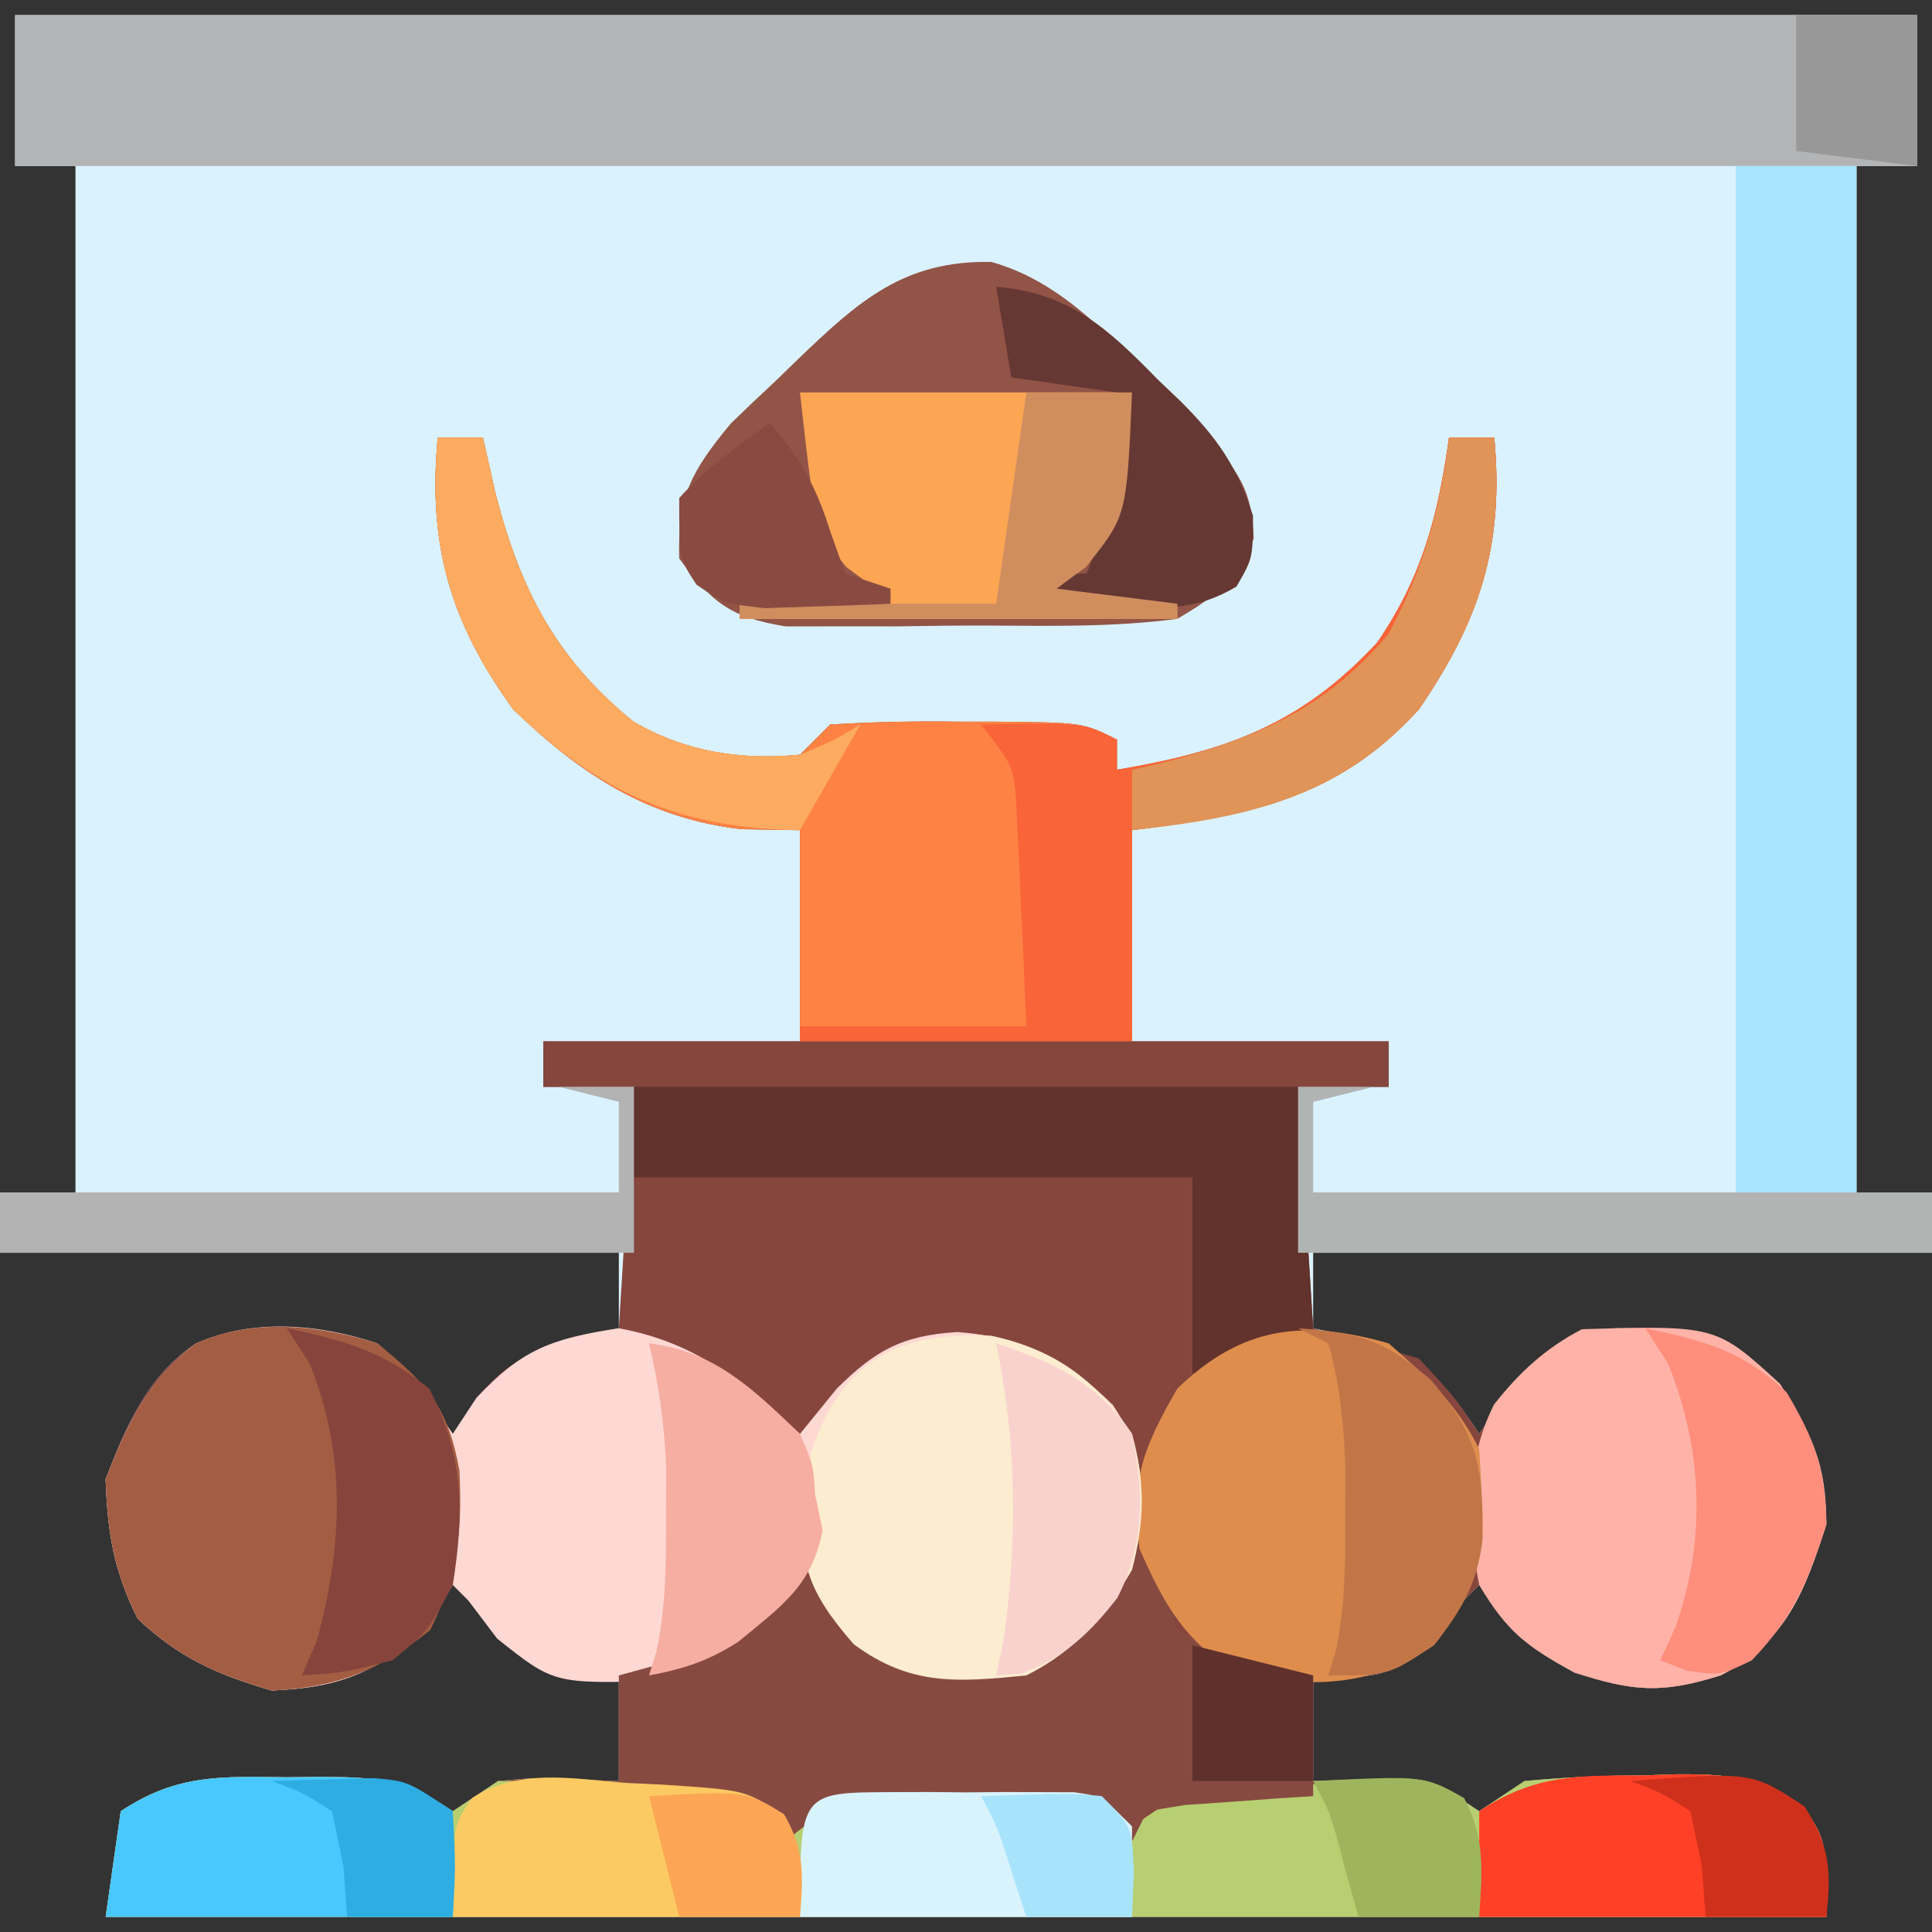 <?xml version="1.0" encoding="UTF-8"?>
<svg version="1.1" xmlns="http://www.w3.org/2000/svg" width="128" height="128">
<rect width="100%" height="100%" fill="#333333" stroke="none"/>
<path d="M0 0 C41.58 0 83.16 0 126 0 C126 3.3 126 6.6 126 10 C124.68 10 123.36 10 122 10 C122 32.44 122 54.88 122 78 C123.65 78 125.3 78 127 78 C127 79.32 127 80.64 127 82 C113.47 82 99.94 82 86 82 C86 83.65 86 85.3 86 87 C87.073 87.227 88.145 87.454 89.25 87.688 C93.372 89.13 94.644 90.419 97 94 C97.66 93.031 98.32 92.061 99 91.062 C101.158 88.469 102.654 87.501 106 87 C109.823 87 111.78 87.032 115 89 C118.429 92.429 119.902 95.123 120 100 C118.553 104.492 117.301 107.788 113 110 C109.093 111.216 107.248 111.08 103.312 109.812 C100.193 108.105 98.768 107.016 97 104 C96.196 104.804 95.391 105.609 94.562 106.438 C91 110 91 110 88.438 110.062 C87.633 110.042 86.829 110.021 86 110 C86 112.31 86 114.62 86 117 C87.986 116.935 89.971 116.87 91.957 116.805 C94 117 94 117 97 119 C97.99 118.34 98.98 117.68 100 117 C102.695 116.752 105.243 116.63 107.938 116.625 C108.654 116.601 109.37 116.576 110.107 116.551 C113.548 116.532 115.636 116.751 118.504 118.711 C120 121 120 121 120 126 C82.38 126 44.76 126 6 126 C6.33 123.69 6.66 121.38 7 119 C10.737 116.509 13.679 116.704 18 116.75 C19.087 116.738 19.087 116.738 20.195 116.727 C23.994 116.741 25.768 116.846 29 119 C30.485 118.01 30.485 118.01 32 117 C34.043 116.805 34.043 116.805 36.188 116.875 C37.446 116.916 38.704 116.957 40 117 C40 114.69 40 112.38 40 110 C39.278 110.103 38.556 110.206 37.812 110.312 C33.867 109.874 32.554 107.909 30 105 C29.505 104.505 29.505 104.505 29 104 C28.505 104.784 28.01 105.567 27.5 106.375 C24.297 109.738 21.624 110.81 17 111 C13.332 109.918 10.918 108.857 8.125 106.25 C6.539 103.078 6.122 100.545 6 97 C7.354 93.479 8.79 90.103 12 88 C16.91 86.97 20.556 86.284 25 89 C27.312 91.625 27.312 91.625 29 94 C29.773 92.824 29.773 92.824 30.562 91.625 C33.516 88.444 35.816 87.885 40 87 C40 85.35 40 83.7 40 82 C26.47 82 12.94 82 -1 82 C-1 80.68 -1 79.36 -1 78 C0.65 78 2.3 78 4 78 C4 55.56 4 33.12 4 10 C2.68 10 1.36 10 0 10 C0 6.7 0 3.4 0 0 Z " fill="#DAF2FD" transform="translate(1,1)"/>
<path d="M0 0 C0.99 0 1.98 0 3 0 C3.268 1.196 3.536 2.393 3.812 3.625 C5.455 10.016 7.794 14.606 12.957 18.801 C16.379 20.81 20.062 21.385 24 21 C24.66 20.34 25.32 19.68 26 19 C28.871 18.828 31.633 18.768 34.5 18.812 C35.678 18.813 35.678 18.813 36.879 18.814 C42.719 18.86 42.719 18.86 45 20 C45 20.66 45 21.32 45 22 C52.144 20.794 57.187 19.047 62.25 13.562 C65.229 9.2 66.274 5.205 67 0 C67.99 0 68.98 0 70 0 C70.659 7.116 69.051 12.092 65 18 C59.598 23.94 53.764 25.03 46 26 C46 30.62 46 35.24 46 40 C51.61 40 57.22 40 63 40 C63 40.99 63 41.98 63 43 C61.02 43 59.04 43 57 43 C57.495 50.92 57.495 50.92 58 59 C60.31 59.66 62.62 60.32 65 61 C67.438 63.625 67.438 63.625 69 66 C69.66 65.031 70.32 64.061 71 63.062 C73.158 60.469 74.654 59.501 78 59 C81.823 59 83.78 59.032 87 61 C90.429 64.429 91.902 67.123 92 72 C90.553 76.492 89.301 79.788 85 82 C81.093 83.216 79.248 83.08 75.312 81.812 C72.193 80.105 70.768 79.016 69 76 C68.196 76.804 67.391 77.609 66.562 78.438 C63 82 63 82 60.438 82.062 C59.633 82.042 58.829 82.021 58 82 C58 84.31 58 86.62 58 89 C59.986 88.935 61.971 88.87 63.957 88.805 C66 89 66 89 69 91 C69.99 90.34 70.98 89.68 72 89 C74.695 88.752 77.243 88.63 79.938 88.625 C80.654 88.601 81.37 88.576 82.107 88.551 C85.548 88.532 87.636 88.751 90.504 90.711 C92 93 92 93 92 98 C54.38 98 16.76 98 -22 98 C-21.67 95.69 -21.34 93.38 -21 91 C-17.263 88.509 -14.321 88.704 -10 88.75 C-8.913 88.738 -8.913 88.738 -7.805 88.727 C-4.006 88.741 -2.232 88.846 1 91 C2.485 90.01 2.485 90.01 4 89 C6.043 88.805 6.043 88.805 8.188 88.875 C9.446 88.916 10.704 88.957 12 89 C12 86.69 12 84.38 12 82 C11.278 82.103 10.556 82.206 9.812 82.312 C5.867 81.874 4.554 79.909 2 77 C1.505 76.505 1.505 76.505 1 76 C0.505 76.784 0.01 77.567 -0.5 78.375 C-3.703 81.738 -6.376 82.81 -11 83 C-14.668 81.918 -17.082 80.857 -19.875 78.25 C-21.461 75.078 -21.878 72.545 -22 69 C-20.646 65.479 -19.21 62.103 -16 60 C-11.09 58.97 -7.444 58.284 -3 61 C-0.688 63.625 -0.688 63.625 1 66 C1.773 64.824 1.773 64.824 2.562 63.625 C5 61 5 61 12 59 C12.33 53.72 12.66 48.44 13 43 C11.02 43 9.04 43 7 43 C7 42.01 7 41.02 7 40 C12.61 40 18.22 40 24 40 C24 35.38 24 30.76 24 26 C22.721 25.979 21.442 25.959 20.125 25.938 C13.891 25.21 9.473 22.302 5 18 C0.804 12.204 -0.655 7.075 0 0 Z " fill="#86463E" transform="translate(29,29)"/>
<path d="M0 0 C41.58 0 83.16 0 126 0 C126 3.3 126 6.6 126 10 C84.42 10 42.84 10 0 10 C0 6.7 0 3.4 0 0 Z " fill="#B3B4B5" transform="translate(1,1)"/>
<path d="M0 0 C2.131 1.839 3.395 3.643 5 6 C5.516 5.216 6.031 4.433 6.562 3.625 C9.605 0.349 11.61 -0.319 16 -1 C21.195 -0.046 24.187 2.55 28 6 C28.804 5.01 29.609 4.02 30.438 3 C33.022 0.44 34.789 -0.525 38.438 -0.75 C42.802 -0.417 45.633 1.028 48.738 4.09 C50.665 7.007 50.837 9.375 50.57 12.812 C49.603 16.524 47.762 18.369 45 21 C41.771 22.614 38.49 22.596 35 22 C31.975 20.264 29.582 18.164 28 15 C27.402 15.784 26.804 16.567 26.188 17.375 C23.898 20.123 22.296 21.791 18.695 22.371 C11.694 22.552 11.694 22.552 7.938 19.562 C7.298 18.717 6.659 17.871 6 17 C5.67 16.67 5.34 16.34 5 16 C4.258 17.176 4.258 17.176 3.5 18.375 C0.297 21.738 -2.376 22.81 -7 23 C-10.668 21.918 -13.082 20.857 -15.875 18.25 C-17.461 15.078 -17.878 12.545 -18 9 C-16.617 5.403 -15.105 2.359 -12 0 C-8.232 -1.675 -3.849 -1.28 0 0 Z " fill="#FED8D3" transform="translate(25,89)"/>
<path d="M0 0 C1.087 -0.012 1.087 -0.012 2.195 -0.023 C5.994 -0.009 7.768 0.096 11 2.25 C11.99 1.59 12.98 0.93 14 0.25 C16.887 0.215 19.631 0.294 22.5 0.5 C23.272 0.54 24.044 0.58 24.84 0.621 C28.646 0.865 30.772 1.098 34 3.25 C34.66 2.59 35.32 1.93 36 1.25 C37.848 0.991 37.848 0.991 40.062 0.984 C41.257 0.981 41.257 0.981 42.477 0.977 C43.309 0.984 44.142 0.992 45 1 C45.833 0.992 46.665 0.985 47.523 0.977 C48.32 0.979 49.117 0.982 49.938 0.984 C50.668 0.987 51.399 0.989 52.152 0.991 C54 1.25 54 1.25 56 3.25 C56.99 2.59 57.98 1.93 59 1.25 C61.862 0.895 64.628 0.649 67.5 0.5 C68.272 0.445 69.044 0.389 69.84 0.332 C75.627 0.001 75.627 0.001 79 2.25 C79.99 1.59 80.98 0.93 82 0.25 C84.695 0.002 87.243 -0.12 89.938 -0.125 C90.654 -0.149 91.37 -0.174 92.107 -0.199 C95.548 -0.218 97.636 0.001 100.504 1.961 C102 4.25 102 4.25 102 9.25 C64.38 9.25 26.76 9.25 -12 9.25 C-11.67 6.94 -11.34 4.63 -11 2.25 C-7.263 -0.241 -4.321 -0.046 0 0 Z " fill="#B7CF71" transform="translate(19,117.75)"/>
<path d="M0 0 C0.99 0 1.98 0 3 0 C3.268 1.196 3.536 2.393 3.812 3.625 C5.455 10.016 7.794 14.606 12.957 18.801 C16.379 20.81 20.062 21.385 24 21 C24.66 20.34 25.32 19.68 26 19 C28.871 18.828 31.633 18.768 34.5 18.812 C35.678 18.813 35.678 18.813 36.879 18.814 C42.719 18.86 42.719 18.86 45 20 C45 20.66 45 21.32 45 22 C52.144 20.794 57.187 19.047 62.25 13.562 C65.229 9.2 66.274 5.205 67 0 C67.99 0 68.98 0 70 0 C70.659 7.116 69.051 12.092 65 18 C59.598 23.94 53.764 25.03 46 26 C46 30.62 46 35.24 46 40 C38.74 40 31.48 40 24 40 C24 35.38 24 30.76 24 26 C22.721 25.979 21.442 25.959 20.125 25.938 C13.891 25.21 9.473 22.302 5 18 C0.804 12.204 -0.655 7.075 0 0 Z " fill="#FE8244" transform="translate(29,29)"/>
<path d="M0 0 C2.64 0 5.28 0 8 0 C8 22.44 8 44.88 8 68 C9.65 68 11.3 68 13 68 C13 69.32 13 70.64 13 72 C-0.86 72 -14.72 72 -29 72 C-29 68.37 -29 64.74 -29 61 C-27.35 61 -25.7 61 -24 61 C-25.98 61.495 -25.98 61.495 -28 62 C-28 63.98 -28 65.96 -28 68 C-18.76 68 -9.52 68 0 68 C0 45.56 0 23.12 0 0 Z " fill="#A7E4FF" transform="translate(115,11)"/>
<path d="M0 0 C5.154 1.432 8.722 5.886 12.32 9.645 C13.202 10.515 13.202 10.515 14.102 11.402 C16.29 13.725 17.308 15.096 17.383 18.332 C16.071 21.187 15.024 22.051 12.32 23.645 C8.171 24.194 4.031 24.118 -0.152 24.091 C-2.174 24.082 -4.193 24.111 -6.215 24.143 C-7.492 24.142 -8.77 24.141 -10.086 24.141 C-11.839 24.143 -11.839 24.143 -13.627 24.146 C-17.288 23.545 -18.492 22.596 -20.68 19.645 C-20.802 15.521 -19.903 13.916 -17.281 10.723 C-16.302 9.767 -15.309 8.824 -14.305 7.895 C-13.562 7.173 -13.562 7.173 -12.805 6.438 C-8.808 2.602 -5.794 -0.118 0 0 Z " fill="#915447" transform="translate(65.68,17.355)"/>
<path d="M0 0 C18.48 0 36.96 0 56 0 C56 0.99 56 1.98 56 3 C54.02 3 52.04 3 50 3 C50.495 10.92 50.495 10.92 51 19 C45 22 45 22 43 22 C43 17.71 43 13.42 43 9 C30.79 9 18.58 9 6 9 C6 7.02 6 5.04 6 3 C4.02 3 2.04 3 0 3 C0 2.01 0 1.02 0 0 Z " fill="#62322C" transform="translate(36,69)"/>
<path d="M0 0 C1.206 2.332 2.165 4.496 3 7 C5.097 8.023 5.097 8.023 7.562 8.688 C8.389 8.939 9.215 9.19 10.066 9.449 C10.704 9.631 11.343 9.813 12 10 C12 12.64 12 15.28 12 18 C11.218 18.049 10.435 18.098 9.629 18.148 C8.111 18.261 8.111 18.261 6.562 18.375 C5.553 18.445 4.544 18.514 3.504 18.586 C2.678 18.723 1.851 18.859 1 19 C0.67 19.66 0.34 20.32 0 21 C-0.66 20.34 -1.32 19.68 -2 19 C-3.886 18.691 -3.886 18.691 -6.027 18.734 C-6.819 18.732 -7.612 18.729 -8.428 18.727 C-9.67 18.738 -9.67 18.738 -10.938 18.75 C-11.762 18.742 -12.586 18.735 -13.436 18.727 C-14.229 18.729 -15.022 18.732 -15.84 18.734 C-16.928 18.738 -16.928 18.738 -18.039 18.741 C-20.321 18.896 -20.321 18.896 -23 21 C-23 20.34 -23 19.68 -23 19 C-26.63 18.67 -30.26 18.34 -34 18 C-34 15.36 -34 12.72 -34 10 C-33.093 9.752 -32.185 9.505 -31.25 9.25 C-27.854 7.944 -26.362 6.699 -24 4 C-23.34 3.34 -22.68 2.68 -22 2 C-20.145 4.295 -20.145 4.295 -18.289 6.59 C-15.995 9.099 -14.691 9.025 -11.188 9.312 C-8.005 9.266 -6.989 8.994 -4.125 7.312 C-1.94 4.934 -0.938 3.069 0 0 Z " fill="#874A41" transform="translate(75,101)"/>
<path d="M0 0 C2.147 3.449 3.062 5.271 3.062 9.312 C1.616 13.805 0.363 17.101 -3.938 19.312 C-7.845 20.528 -9.689 20.392 -13.625 19.125 C-16.903 17.331 -18.058 16.423 -19.938 13.312 C-20.741 9.256 -20.846 5.111 -18.953 1.363 C-17.285 -0.763 -15.533 -2.38 -13.125 -3.625 C-4.24 -3.879 -4.24 -3.879 0 0 Z " fill="#FFB3A8" transform="translate(117.938,91.688)"/>
<path d="M0 0 C3.36 2.73 4.678 4.215 5.441 8.445 C5.631 12.538 5.345 15.31 3.5 19 C0.171 21.663 -2.727 22.825 -7 23 C-10.668 21.918 -13.082 20.857 -15.875 18.25 C-17.461 15.078 -17.878 12.545 -18 9 C-16.617 5.403 -15.105 2.359 -12 0 C-8.202 -1.688 -3.89 -1.217 0 0 Z " fill="#A35D42" transform="translate(25,89)"/>
<path d="M0 0 C2.527 2.19 4.5 4 6 7 C6.35 12.342 6.456 15.648 3 20 C-1.246 22.83 -5.017 22.764 -10 22 C-13.578 19.54 -14.746 17.571 -16.5 13.625 C-17.126 9.084 -16.273 6.94 -14 3 C-9.73 -1.132 -5.645 -1.613 0 0 Z " fill="#DE8D4D" transform="translate(92,89)"/>
<path d="M0 0 C4.201 0.909 6.965 2.927 9.328 6.504 C10.213 9.706 10.165 12.295 9.328 15.504 C7.582 18.563 5.53 20.903 2.328 22.504 C-2.221 22.959 -5.346 23.221 -9.109 20.441 C-12.178 16.924 -12.672 15.136 -12.672 10.504 C-11.047 2.969 -7.729 -0.397 0 0 Z " fill="#FCECD0" transform="translate(65.672,88.496)"/>
<path d="M0 0 C0.99 0 1.98 0 3 0 C3.659 7.116 2.051 12.092 -2 18 C-7.402 23.94 -13.236 25.03 -21 26 C-21 30.62 -21 35.24 -21 40 C-28.26 40 -35.52 40 -43 40 C-43 39.67 -43 39.34 -43 39 C-38.05 39 -33.1 39 -28 39 C-28.114 36.228 -28.241 33.458 -28.375 30.688 C-28.406 29.902 -28.437 29.116 -28.469 28.307 C-28.507 27.549 -28.546 26.792 -28.586 26.012 C-28.617 25.315 -28.649 24.619 -28.681 23.901 C-28.921 21.675 -28.921 21.675 -31 19 C-24.25 18.875 -24.25 18.875 -22 20 C-22 20.66 -22 21.32 -22 22 C-14.856 20.794 -9.813 19.047 -4.75 13.562 C-1.771 9.2 -0.726 5.205 0 0 Z " fill="#F96439" transform="translate(96,29)"/>
<path d="M0 0 C7.26 0 14.52 0 22 0 C21 9 21 9 18.938 11.562 C18.298 12.037 17.659 12.511 17 13 C19.64 13.33 22.28 13.66 25 14 C25 14.33 25 14.66 25 15 C15.43 15 5.86 15 -4 15 C-4 14.67 -4 14.34 -4 14 C0.455 13.505 0.455 13.505 5 13 C4.361 12.526 3.721 12.051 3.062 11.562 C1 9 1 9 0 0 Z " fill="#FCA553" transform="translate(53,26)"/>
<path d="M0 0 C0.716 -0.024 1.432 -0.049 2.17 -0.074 C5.61 -0.093 7.699 0.126 10.566 2.086 C12.062 4.375 12.062 4.375 12.062 9.375 C4.473 9.375 -3.118 9.375 -10.938 9.375 C-10.938 7.065 -10.938 4.755 -10.938 2.375 C-7.229 -0.097 -4.295 0.008 0 0 Z " fill="#FE4027" transform="translate(108.938,117.625)"/>
<path d="M0 0 C1.087 -0.012 1.087 -0.012 2.195 -0.023 C5.994 -0.009 7.768 0.096 11 2.25 C11 4.56 11 6.87 11 9.25 C3.41 9.25 -4.18 9.25 -12 9.25 C-11.67 6.94 -11.34 4.63 -11 2.25 C-7.263 -0.241 -4.321 -0.046 0 0 Z " fill="#48C8FE" transform="translate(19,117.75)"/>
<path d="M0 0 C0.772 0.036 1.544 0.072 2.34 0.109 C7.935 0.478 7.935 0.478 10.244 2.101 C11.5 3.875 11.5 3.875 11.5 8.875 C3.91 8.875 -3.68 8.875 -11.5 8.875 C-11.5 2.875 -11.5 2.875 -10.244 1.011 C-7.141 -1.01 -3.545 -0.272 0 0 Z " fill="#FCCA62" transform="translate(41.5,118.125)"/>
<path d="M0 0 C1.65 0 3.3 0 5 0 C3.68 0.33 2.36 0.66 1 1 C1 2.98 1 4.96 1 7 C14.53 7 28.06 7 42 7 C42 8.32 42 9.64 42 11 C28.14 11 14.28 11 0 11 C0 7.37 0 3.74 0 0 Z " fill="#B2B3B3" transform="translate(86,72)"/>
<path d="M0 0 C1.65 0 3.3 0 5 0 C5 3.63 5 7.26 5 11 C-8.86 11 -22.72 11 -37 11 C-37 9.68 -37 8.36 -37 7 C-23.47 7 -9.94 7 4 7 C4 5.02 4 3.04 4 1 C2.68 0.67 1.36 0.34 0 0 Z " fill="#B3B3B4" transform="translate(37,72)"/>
<path d="M0 0 C1.195 -0.004 1.195 -0.004 2.414 -0.008 C3.247 -0 4.08 0.008 4.938 0.016 C5.77 0.008 6.603 0 7.461 -0.008 C8.258 -0.005 9.054 -0.003 9.875 0 C10.606 0.002 11.337 0.005 12.09 0.007 C13.938 0.266 13.938 0.266 15.938 2.266 C15.938 4.246 15.938 6.226 15.938 8.266 C8.678 8.266 1.417 8.266 -6.062 8.266 C-6.062 0.019 -6.062 0.019 0 0 Z " fill="#D9F3FD" transform="translate(59.062,118.734)"/>
<path d="M0 0 C18.48 0 36.96 0 56 0 C56 0.99 56 1.98 56 3 C37.52 3 19.04 3 0 3 C0 2.01 0 1.02 0 0 Z " fill="#85463E" transform="translate(36,69)"/>
<path d="M0 0 C4.013 0.28 5.72 0.758 8.812 3.438 C11.912 7.068 12.284 9.163 12.223 13.965 C11.901 16.901 10.819 18.709 9 21 C6 23 6 23 2 23 C2.162 22.473 2.325 21.946 2.492 21.402 C3.124 18.413 3.132 15.618 3.125 12.562 C3.128 11.45 3.13 10.338 3.133 9.191 C3.013 6.313 2.794 3.768 2 1 C1.34 0.67 0.68 0.34 0 0 Z " fill="#C27648" transform="translate(86,88)"/>
<path d="M0 0 C3.915 0.828 6.437 1.466 9.375 4.25 C11.241 7.408 11.927 9.327 12 13 C10.821 16.661 9.746 19.23 7.062 22 C5 23 5 23 2.75 22.688 C2.172 22.461 1.595 22.234 1 22 C1.485 20.931 1.485 20.931 1.98 19.84 C4.066 14.031 3.807 7.985 1.5 2.312 C1.005 1.549 0.51 0.786 0 0 Z " fill="#FF8E7D" transform="translate(109,88)"/>
<path d="M0 0 C0.99 0 1.98 0 3 0 C3.268 1.196 3.536 2.393 3.812 3.625 C5.455 10.016 7.791 14.616 12.965 18.801 C16.421 20.837 20.028 21.352 24 21 C26.216 20.073 26.216 20.073 28 19 C26.68 21.31 25.36 23.62 24 26 C16 25.871 10.803 23.581 5 18 C0.804 12.204 -0.655 7.075 0 0 Z " fill="#FCAB60" transform="translate(29,29)"/>
<path d="M0 0 C4.901 0.402 7.453 2.815 10.75 6.188 C11.244 6.657 11.737 7.127 12.246 7.611 C14.652 10.027 15.973 11.916 17.016 15.176 C17 18 17 18 15.918 19.863 C13.282 21.426 11.354 21.295 8.312 21.188 C6.822 21.147 6.822 21.147 5.301 21.105 C4.542 21.071 3.782 21.036 3 21 C3.33 20.34 3.66 19.68 4 19 C4.66 19 5.32 19 6 19 C7.591 14.823 8.213 11.468 8 7 C5.69 6.67 3.38 6.34 1 6 C0.67 4.02 0.34 2.04 0 0 Z " fill="#663833" transform="translate(66,19)"/>
<path d="M0 0 C4.349 0.502 6.925 3.061 10 6 C10.875 8 10.875 8 11 10 C11.165 10.784 11.33 11.568 11.5 12.375 C10.794 16.083 8.754 17.418 5.922 19.766 C3.932 21.043 2.311 21.571 0 22 C0.162 21.473 0.325 20.946 0.492 20.402 C1.124 17.413 1.132 14.618 1.125 11.562 C1.128 10.45 1.13 9.338 1.133 8.191 C1.014 5.336 0.654 2.775 0 0 Z " fill="#F6AEA3" transform="translate(43,89)"/>
<path d="M0 0 C3.768 0.797 6.437 1.538 9.438 4 C11.702 8.348 11.773 12.195 11 17 C9.375 20.062 9.375 20.062 7 22 C3.75 22.812 3.75 22.812 1 23 C1.33 22.237 1.66 21.474 2 20.688 C3.706 14.395 3.974 8.396 1.5 2.312 C1.005 1.549 0.51 0.786 0 0 Z " fill="#86443C" transform="translate(19,88)"/>
<path d="M0 0 C0.99 0 1.98 0 3 0 C3.659 7.116 2.051 12.092 -2 18 C-7.316 23.845 -13.35 25.184 -21 26 C-21 24.68 -21 23.36 -21 22 C-20.039 21.78 -20.039 21.78 -19.059 21.555 C-12.842 19.943 -8.188 17.993 -4 13 C-1.709 8.723 -0.586 4.804 0 0 Z " fill="#E09458" transform="translate(96,29)"/>
<path d="M0 0 C3.93 1.31 6.611 2.549 9 6 C9.79 9.841 9.863 13.356 8.012 16.883 C6.168 19.246 4.503 20.81 1.688 21.875 C1.131 21.916 0.574 21.957 0 22 C0.165 21.216 0.33 20.433 0.5 19.625 C1.409 13.032 1.375 6.53 0 0 Z " fill="#F9D2CD" transform="translate(66,89)"/>
<path d="M0 0 C2.31 0 4.62 0 7 0 C6.65 8.193 6.65 8.193 3.938 11.562 C3.298 12.037 2.659 12.511 2 13 C4.64 13.33 7.28 13.66 10 14 C10 14.33 10 14.66 10 15 C0.43 15 -9.14 15 -19 15 C-19 14.67 -19 14.34 -19 14 C-13.39 14 -7.78 14 -2 14 C-1.34 9.38 -0.68 4.76 0 0 Z " fill="#D08E5F" transform="translate(68,26)"/>
<path d="M0 0 C2.027 2.396 3.048 4.155 4 7.188 C4.33 8.116 4.66 9.044 5 10 C5.99 10.33 6.98 10.66 8 11 C8 11.33 8 11.66 8 12 C6.23 12.081 4.459 12.139 2.688 12.188 C1.701 12.222 0.715 12.257 -0.301 12.293 C-3 12 -3 12 -4.855 10.738 C-6 9 -6 9 -6 5 C-4.217 2.984 -2.169 1.627 0 0 Z " fill="#894A41" transform="translate(51,28)"/>
<path d="M0 0 C2.64 0 5.28 0 8 0 C8 3.3 8 6.6 8 10 C5.36 9.67 2.72 9.34 0 9 C0 6.03 0 3.06 0 0 Z " fill="#989898" transform="translate(119,1)"/>
<path d="M0 0 C8.059 -0.62 8.059 -0.62 11.562 1.688 C13.233 4.375 13.345 5.892 13 9 C10.36 9 7.72 9 5 9 C4.876 7.329 4.876 7.329 4.75 5.625 C4.379 3.831 4.379 3.831 4 2 C2.023 0.74 2.023 0.74 0 0 Z " fill="#CF301B" transform="translate(108,118)"/>
<path d="M0 0 C7.357 -0.362 7.357 -0.362 10 1.125 C11.421 3.789 11.198 6.035 11 9 C8.36 9 5.72 9 3 9 C2.691 7.886 2.381 6.772 2.062 5.625 C1.177 2.205 1.177 2.205 0 0 Z " fill="#9FB55D" transform="translate(87,118)"/>
<path d="M0 0 C1.437 -0.054 2.875 -0.093 4.312 -0.125 C5.113 -0.148 5.914 -0.171 6.738 -0.195 C9 0 9 0 12 2 C12.188 5.625 12.188 5.625 12 9 C9.69 9 7.38 9 5 9 C4.876 7.329 4.876 7.329 4.75 5.625 C4.379 3.831 4.379 3.831 4 2 C2.023 0.74 2.023 0.74 0 0 Z " fill="#2DADE2" transform="translate(18,118)"/>
<path d="M0 0 C6.408 -0.363 6.408 -0.363 8.938 1.188 C10.329 3.56 10.219 5.297 10 8 C7.36 8 4.72 8 2 8 C1.34 5.36 0.68 2.72 0 0 Z " fill="#FCA655" transform="translate(43,119)"/>
<path d="M0 0 C2.64 0.66 5.28 1.32 8 2 C8 4.31 8 6.62 8 9 C5.36 9 2.72 9 0 9 C0 6.03 0 3.06 0 0 Z " fill="#60312C" transform="translate(79,109)"/>
<path d="M0 0 C6.055 -0.195 6.055 -0.195 8 0 C10 2 10 2 10.125 5.125 C10.084 6.074 10.043 7.022 10 8 C7.69 8 5.38 8 3 8 C2.691 7.051 2.381 6.103 2.062 5.125 C1.126 2.139 1.126 2.139 0 0 Z " fill="#A8E3FC" transform="translate(65,119)"/>
</svg>
